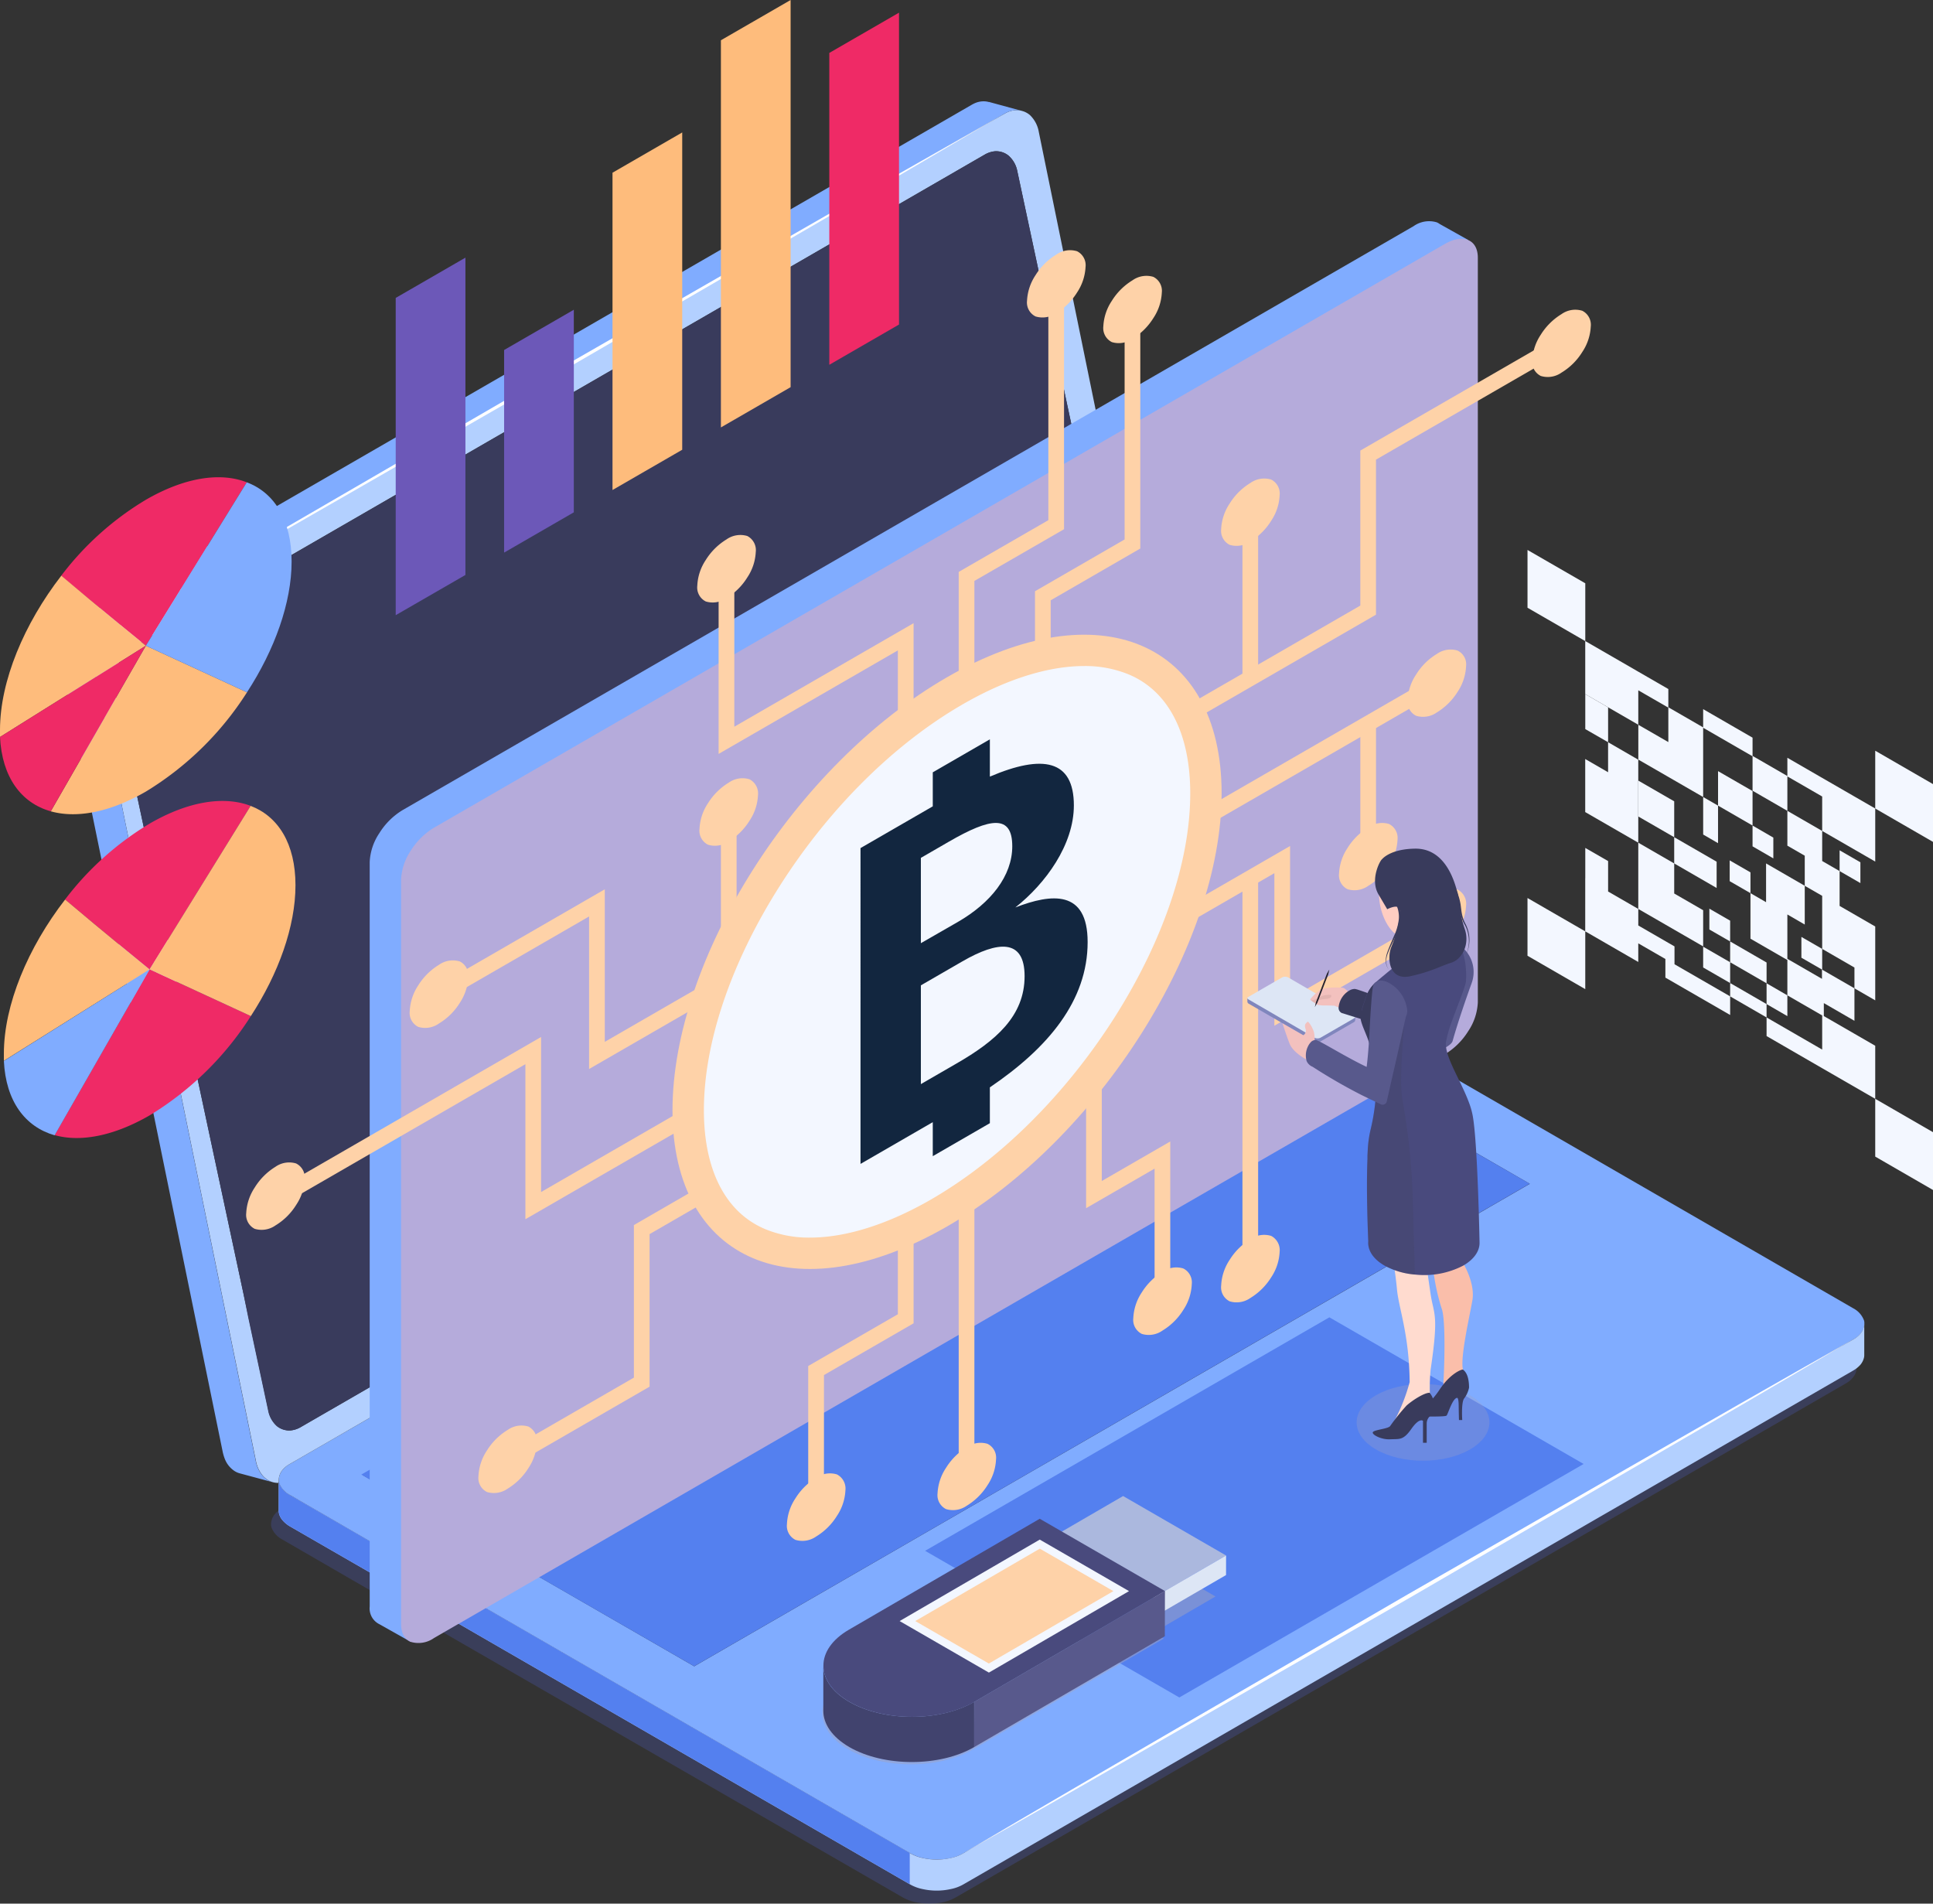 <svg xmlns="http://www.w3.org/2000/svg" width="364.157" height="358.556" viewBox="0 0 364.157 358.556">
  <rect x="0" y="0" width="364.157" height="358.556" fill="#333333" stroke="none"/>
  <g id="Grupo_124799" data-name="Grupo 124799" transform="translate(-950.842 -7496.307)">
    <g id="CF8_1.3_Mercado_de_divisas_1" data-name="CF8_1.3 Mercado de divisas 1" transform="translate(940.152 7461.747)">
      <g id="Layer_1" data-name="Layer 1" transform="translate(10.69 34.56)">
        <g id="Grupo_62372" data-name="Grupo 62372">
          <path id="Trazado_131835" data-name="Trazado 131835" d="M74.508,368.469a.517.517,0,0,0,0-.056,2.05,2.05,0,0,1-.048-.5,3.067,3.067,0,0,1,.657-1.826,4.685,4.685,0,0,1,1.441-1.185L244.1,268.158a8.384,8.384,0,0,1,2.451-.929,7.924,7.924,0,0,1,.8-.144,12.3,12.3,0,0,1,4.493.144,8.424,8.424,0,0,1,2.443.929l116.784,67.429a4.22,4.22,0,0,1,2.05,2.354,1.962,1.962,0,0,1,.04.577,3.011,3.011,0,0,1-.649,1.738,4.908,4.908,0,0,1-1.442,1.193l-45.7,26.387L249.207,411.8l-45.7,26.387a8.584,8.584,0,0,1-2.4.937,12.661,12.661,0,0,1-5.261,0,8.546,8.546,0,0,1-2.451-.937l-94.161-54.28L88.562,377.75,76.55,370.8A4.268,4.268,0,0,1,74.508,368.469Zm234.336-55.6,1.265-.737-62.464-36.037L90.284,366.987l1.273.737,61.151,35.284Z" transform="translate(-23.391 -80.846)" fill="#556bf7" opacity="0.2"/>
          <g id="Grupo_62359" data-name="Grupo 62359" transform="translate(11.566 19.082)">
            <path id="Trazado_131836" data-name="Trazado 131836" d="M76.424,383.1a.1.1,0,0,1,0,.048H76.36V382.6A2.1,2.1,0,0,0,76.424,383.1Z" transform="translate(-35.336 -122.964)" fill="#ecb591"/>
            <g id="Grupo_62358" data-name="Grupo 62358">
              <path id="Trazado_131837" data-name="Trazado 131837" d="M76.328,358.08v-.048a2.13,2.13,0,0,1-.048-.5,3.067,3.067,0,0,1,.657-1.826,4.709,4.709,0,0,1,1.441-1.193l167.548-96.747a8.71,8.71,0,0,1,2.442-.929c.256-.056.521-.1.8-.144a12.477,12.477,0,0,1,4.493.144,8.806,8.806,0,0,1,2.443.929L372.888,325.2a4.221,4.221,0,0,1,2.05,2.354,2,2,0,0,1,.04.577,3.011,3.011,0,0,1-.649,1.738,4.8,4.8,0,0,1-1.441,1.2l-45.7,26.379L251.027,401.42,205.3,427.807a8.585,8.585,0,0,1-2.4.937,12.66,12.66,0,0,1-5.261,0,8.543,8.543,0,0,1-2.451-.937l-94.1-54.328-10.667-6.158L78.41,360.378a4.285,4.285,0,0,1-2.082-2.3Zm234.368-55.6,1.265-.729L249.5,265.713,92.072,356.606l1.273.737,61.191,35.284Z" transform="translate(-35.32 -97.859)" fill="#80acff"/>
              <path id="Trazado_131838" data-name="Trazado 131838" d="M374.956,345.92v5.886a2.049,2.049,0,0,1-.088.617,3.258,3.258,0,0,1-.649,1.217,5.436,5.436,0,0,1-1.361,1.089L205.3,451.468a7.8,7.8,0,0,1-2.459.921,12.148,12.148,0,0,1-5.261,0,7.815,7.815,0,0,1-2.451-.921L99.514,396.26l-21.166-12.2a5.413,5.413,0,0,1-1.361-1.129,3.083,3.083,0,0,1-.673-1.265,3.2,3.2,0,0,1-.064-.569v-5.2h.064a4.356,4.356,0,0,0,2.034,2.274l31.745,18.323,85.039,49.1a8.066,8.066,0,0,0,2.451.945,12.148,12.148,0,0,0,5.261,0,8.007,8.007,0,0,0,2.459-.945L251,419.227l76.166-43.981,45.695-26.371a5.013,5.013,0,0,0,1.45-1.209A3.115,3.115,0,0,0,374.956,345.92Z" transform="translate(-35.314 -115.658)" fill="#b3d0ff"/>
              <path id="Trazado_131839" data-name="Trazado 131839" d="M352.375,372.01l-76.166,43.981-47.889-27.62,76.158-43.981Z" transform="translate(-65.603 -115.353)" fill="#5480ef"/>
              <path id="Trazado_131840" data-name="Trazado 131840" d="M315.794,303.989l-40.618,23.464-76.158,43.981-40.626,23.448L95.68,358.773l157.4-90.893Z" transform="translate(-39.184 -100.114)" fill="#5480ef"/>
              <path id="Trazado_131841" data-name="Trazado 131841" d="M67.631,318.478v.545a3.707,3.707,0,0,1-1.185-.152,2.5,2.5,0,0,1-.344-.12,4.157,4.157,0,0,1-1.69-1.353,6.1,6.1,0,0,1-1.073-2.5l-30.223-147.7a8.633,8.633,0,0,1-.128-2.651,9.778,9.778,0,0,1,1.93-4.941,6.623,6.623,0,0,1,1.954-1.77L204.436,61.094a4.573,4.573,0,0,1,2.058-.625,3.427,3.427,0,0,1,1.105.128,3.78,3.78,0,0,1,1.554.8,5.734,5.734,0,0,1,1.674,3.2l30.231,147.711a7.53,7.53,0,0,1,.152,1.353,9.61,9.61,0,0,1-.28,2.7,8.971,8.971,0,0,1-.416,1.289,4.341,4.341,0,0,0-.8.144,8.713,8.713,0,0,0-2.442.929L69.73,315.459a4.708,4.708,0,0,0-1.441,1.193,3.067,3.067,0,0,0-.657,1.826ZM235.8,209.774a7.775,7.775,0,0,0-.112-2.483l-3.828-17.906-.681-3.2L206.766,71.929a5.149,5.149,0,0,0-1.666-2.923,3.7,3.7,0,0,0-2.531-.8,4.693,4.693,0,0,0-1.922.625L40.355,161.389a6.27,6.27,0,0,0-1.85,1.6,8.921,8.921,0,0,0-1.858,4.581,7.512,7.512,0,0,0,.112,2.475L61.017,283.522l.921,4.316L65.7,305.456a5.205,5.205,0,0,0,1.626,2.891,3.716,3.716,0,0,0,2.5.8,4.653,4.653,0,0,0,1.922-.625l160.316-92.543a6.351,6.351,0,0,0,1.842-1.6,8.937,8.937,0,0,0,1.866-4.6Z" transform="translate(-26.688 -58.801)" fill="#b3d0ff"/>
              <path id="Trazado_131842" data-name="Trazado 131842" d="M236.569,209.219a7.776,7.776,0,0,1,.112,2.483,8.936,8.936,0,0,1-1.866,4.573,6.351,6.351,0,0,1-1.842,1.6L72.689,310.451a4.652,4.652,0,0,1-1.954.625,3.715,3.715,0,0,1-2.531-.8,5.205,5.205,0,0,1-1.658-2.923l-3.764-17.618-.857-4.284L37.669,172a7.512,7.512,0,0,1-.112-2.475,8.921,8.921,0,0,1,1.858-4.581,6.27,6.27,0,0,1,1.85-1.6L201.541,70.773a4.693,4.693,0,0,1,1.922-.625,3.7,3.7,0,0,1,2.531.8,5.149,5.149,0,0,1,1.682,2.907l24.4,114.269.681,3.2Z" transform="translate(-27.596 -60.729)" fill="#393b5c"/>
              <path id="Trazado_131843" data-name="Trazado 131843" d="M199.894,58.51h-.088a3.468,3.468,0,0,0-.8-.12,4.084,4.084,0,0,0-1.6.272,5.816,5.816,0,0,0-.745.36L29.071,155.777a6.526,6.526,0,0,0-1.962,1.77,9.9,9.9,0,0,0-1.93,4.933,8.929,8.929,0,0,0,.128,2.659L55.53,312.8a8.6,8.6,0,0,0,.392,1.3,4.805,4.805,0,0,0,1.6,2.114,3.469,3.469,0,0,0,1.193.593l6.142,1.65a2.494,2.494,0,0,1-.344-.12,4.156,4.156,0,0,1-1.69-1.353,6.1,6.1,0,0,1-1.073-2.5l-30.191-147.7a8.633,8.633,0,0,1-.128-2.651,9.778,9.778,0,0,1,1.93-4.941,6.623,6.623,0,0,1,1.954-1.77L202.881,60.68a4.573,4.573,0,0,1,2.058-.625,3.427,3.427,0,0,1,1.105.128h0Z" transform="translate(-25.133 -58.387)" fill="#80acff"/>
              <path id="Trazado_131844" data-name="Trazado 131844" d="M37.85,157.989l20.869-12.229,20.917-12.14,41.835-24.281,41.939-24.089,20.974-12.044,21.03-11.956L184.544,73.487l-20.917,12.14L121.792,109.9,79.853,134,58.88,146.033Z" transform="translate(-27.666 -58.958)" fill="#fff"/>
            </g>
            <path id="Trazado_131845" data-name="Trazado 131845" d="M195.132,453.045v5.878L99.514,403.715l-21.166-12.2a5.413,5.413,0,0,1-1.361-1.129,3.083,3.083,0,0,1-.673-1.265,3.2,3.2,0,0,1-.064-.569v-5.2h.064a4.357,4.357,0,0,0,2.034,2.274l31.745,18.323Z" transform="translate(-35.314 -123.113)" fill="#5480ef"/>
          </g>
          <g id="Grupo_62361" data-name="Grupo 62361" transform="translate(46.384 41.639)">
            <path id="Trazado_131846" data-name="Trazado 131846" d="M304.608,90.115l-5.39-3.019a2.747,2.747,0,0,0-.521-.3,5.036,5.036,0,0,0-4.372.713L103.858,197.5a13.19,13.19,0,0,0-4.38,4.34,10.619,10.619,0,0,0-1.818,5.422v140.24a3.307,3.307,0,0,0,1.818,3.331l5.9,3.323,3.1-4.1,92.943-53.655,95.234-54.984a13.189,13.189,0,0,0,4.38-4.34,10.6,10.6,0,0,0,1.81-5.422V92.469Z" transform="translate(-74.396 -86.555)" fill="#80acff"/>
            <path id="Trazado_131847" data-name="Trazado 131847" d="M301.7,244.311c-47.849,27.548-142.77,82.429-190.467,109.969a5.052,5.052,0,0,1-4.38.713c-1.121-.473-1.81-1.6-1.81-3.331V211.421a10.611,10.611,0,0,1,1.81-5.43,13.334,13.334,0,0,1,4.381-4.34L301.7,91.682c1.714-.985,3.259-1.185,4.38-.713s1.81,1.6,1.81,3.331V234.54a10.611,10.611,0,0,1-1.81,5.43A13.263,13.263,0,0,1,301.7,244.311Z" transform="translate(-75.866 -87.386)" fill="#b5abdb"/>
            <rect id="Rectángulo_7191" data-name="Rectángulo 7191" width="2.955" height="31.44" transform="translate(89.428 111.35)" fill="#fed2a8"/>
            <rect id="Rectángulo_7192" data-name="Rectángulo 7192" width="2.955" height="23.704" transform="translate(209.887 94.533)" fill="#fed2a8"/>
            <rect id="Rectángulo_7193" data-name="Rectángulo 7193" width="2.955" height="31.44" transform="translate(187.68 54.852)" fill="#fed2a8"/>
            <rect id="Rectángulo_7194" data-name="Rectángulo 7194" width="2.955" height="73.403" transform="translate(187.68 123.979)" fill="#fed2a8"/>
            <path id="Trazado_131848" data-name="Trazado 131848" d="M282.046,325.044h-2.955V300.082l-12.9,7.448V262.54h2.955v39.873l12.9-7.448Z" transform="translate(-107.964 -121.607)" fill="#fed2a8"/>
            <path id="Trazado_131849" data-name="Trazado 131849" d="M239.175,326.257H236.22V155.9l16.889-9.746V102.94h2.955v44.918L239.175,157.6Z" transform="translate(-101.994 -89.819)" fill="#fed2a8"/>
            <path id="Trazado_131850" data-name="Trazado 131850" d="M257.125,179.9H254.17V160.448l16.881-9.754v-43.2h2.955V152.4l-16.881,9.754Z" transform="translate(-105.57 -90.725)" fill="#fed2a8"/>
            <path id="Trazado_131851" data-name="Trazado 131851" d="M199.584,344.214h-2.963V318.5l16.889-9.746V183.714l-33.771,19.5V168.37H182.7v29.718l33.771-19.5V310.46l-16.881,9.746Z" transform="translate(-90.745 -102.851)" fill="#fed2a8"/>
            <path id="Trazado_131852" data-name="Trazado 131852" d="M130.692,350.372l-1.482-2.555,24.505-14.15V304.933L277.33,233.54v28.733l26.892-15.536L305.7,249.3l-31.328,18.091V238.657l-117.7,67.982v28.733Z" transform="translate(-80.68 -115.831)" fill="#fed2a8"/>
            <path id="Trazado_131853" data-name="Trazado 131853" d="M142.271,251.683V222.95l-26.659,15.392-1.482-2.555,31.1-17.954v28.733l142.33-82.172V135.2l37.15-21.446,1.482,2.555-35.677,20.6v29.2Z" transform="translate(-77.677 -91.972)" fill="#fed2a8"/>
            <path id="Trazado_131854" data-name="Trazado 131854" d="M122.389,295.526v-29.2L76.022,293.1l-1.482-2.563,50.8-29.334v29.2L296.1,191.82l1.474,2.563Z" transform="translate(-69.791 -107.522)" fill="#fed2a8"/>
            <g id="Grupo_62360" data-name="Grupo 62360" transform="translate(80.306 77.906)">
              <path id="Trazado_131855" data-name="Trazado 131855" d="M272.34,213.71c0,14.287-5.79,30.559-15.152,45.326S234.9,287.065,220.615,295.3s-27.228,9.922-36.573,5.966-15.152-13.542-15.152-27.829,5.79-30.551,15.152-45.318,22.295-28.029,36.573-36.269,27.228-9.922,36.574-5.966S272.34,199.432,272.34,213.71Z" transform="translate(-168.89 -183.838)" fill="#fed2a8"/>
              <path id="Trazado_131856" data-name="Trazado 131856" d="M196.268,298.864a21.557,21.557,0,0,1-8.449-1.6c-7.448-3.139-11.54-11.091-11.54-22.383,0-12.709,5.053-27.676,14.231-42.155,9.266-14.615,21.526-26.8,34.531-34.307,8.184-4.725,16.089-7.207,22.871-7.207a21.558,21.558,0,0,1,8.449,1.6c7.44,3.147,11.54,11.1,11.54,22.383,0,12.709-5.053,27.684-14.231,42.155-9.266,14.575-21.558,26.788-34.539,34.3C210.948,296.373,203.043,298.864,196.268,298.864Z" transform="translate(-170.362 -185.306)" fill="#f3f7ff"/>
            </g>
            <path id="Trazado_131857" data-name="Trazado 131857" d="M79.629,311.1a9.474,9.474,0,0,1-1.6,4.845,11.732,11.732,0,0,1-3.908,3.876,4.521,4.521,0,0,1-3.908.641,2.943,2.943,0,0,1-1.6-2.979,9.53,9.53,0,0,1,1.6-4.8,11.884,11.884,0,0,1,3.884-3.892A4.5,4.5,0,0,1,78,308.146,2.955,2.955,0,0,1,79.629,311.1Z" transform="translate(-68.61 -130.648)" fill="#fed2a8"/>
            <path id="Trazado_131858" data-name="Trazado 131858" d="M206.829,384.3a9.481,9.481,0,0,1-1.6,4.8,11.812,11.812,0,0,1-3.908,3.876,4.49,4.49,0,0,1-3.908.633,2.945,2.945,0,0,1-1.6-2.971,9.458,9.458,0,0,1,1.6-4.845,11.812,11.812,0,0,1,3.908-3.876,4.49,4.49,0,0,1,3.908-.633A3,3,0,0,1,206.829,384.3Z" transform="translate(-93.946 -145.215)" fill="#fed2a8"/>
            <path id="Trazado_131859" data-name="Trazado 131859" d="M186.259,220.806a9.458,9.458,0,0,1-1.6,4.8,11.812,11.812,0,0,1-3.908,3.876,4.487,4.487,0,0,1-3.908.633,2.938,2.938,0,0,1-1.6-2.971,9.458,9.458,0,0,1,1.6-4.845,11.884,11.884,0,0,1,3.908-3.876,4.49,4.49,0,0,1,3.908-.633A3,3,0,0,1,186.259,220.806Z" transform="translate(-89.848 -112.651)" fill="#fed2a8"/>
            <path id="Trazado_131860" data-name="Trazado 131860" d="M288.309,335.816a9.5,9.5,0,0,1-1.6,4.845,11.813,11.813,0,0,1-3.908,3.876,4.487,4.487,0,0,1-3.908.633,2.945,2.945,0,0,1-1.6-2.971,9.457,9.457,0,0,1,1.6-4.845,11.883,11.883,0,0,1,3.908-3.876,4.49,4.49,0,0,1,3.908-.633A2.938,2.938,0,0,1,288.309,335.816Z" transform="translate(-110.175 -135.567)" fill="#fed2a8"/>
            <path id="Trazado_131861" data-name="Trazado 131861" d="M242.259,377.025a9.458,9.458,0,0,1-1.6,4.845,11.884,11.884,0,0,1-3.908,3.876,4.524,4.524,0,0,1-3.908.641,2.943,2.943,0,0,1-1.6-2.979,9.473,9.473,0,0,1,1.6-4.8,11.811,11.811,0,0,1,3.908-3.876,4.494,4.494,0,0,1,3.908-.641A2.9,2.9,0,0,1,242.259,377.025Z" transform="translate(-101.002 -143.782)" fill="#fed2a8"/>
            <path id="Trazado_131862" data-name="Trazado 131862" d="M308.979,328.2a9.458,9.458,0,0,1-1.6,4.8,11.883,11.883,0,0,1-3.908,3.876,4.49,4.49,0,0,1-3.908.633,2.938,2.938,0,0,1-1.6-2.971,9.481,9.481,0,0,1,1.6-4.845,11.883,11.883,0,0,1,3.908-3.876,4.487,4.487,0,0,1,3.908-.633A3.036,3.036,0,0,1,308.979,328.2Z" transform="translate(-114.292 -134.041)" fill="#fed2a8"/>
            <path id="Trazado_131863" data-name="Trazado 131863" d="M352.839,246.746a9.458,9.458,0,0,1-1.6,4.8,11.884,11.884,0,0,1-3.908,3.876,4.493,4.493,0,0,1-3.908.633,2.95,2.95,0,0,1-1.6-2.971,9.474,9.474,0,0,1,1.6-4.845,11.732,11.732,0,0,1,3.908-3.876,4.487,4.487,0,0,1,3.908-.633A3,3,0,0,1,352.839,246.746Z" transform="translate(-123.028 -117.818)" fill="#fed2a8"/>
            <path id="Trazado_131864" data-name="Trazado 131864" d="M352.839,190.446a9.457,9.457,0,0,1-1.6,4.845,11.884,11.884,0,0,1-3.908,3.876,4.492,4.492,0,0,1-3.908.633,2.95,2.95,0,0,1-1.6-2.971,9.474,9.474,0,0,1,1.6-4.8,11.732,11.732,0,0,1,3.908-3.876,4.487,4.487,0,0,1,3.908-.633A2.878,2.878,0,0,1,352.839,190.446Z" transform="translate(-123.028 -106.62)" fill="#fed2a8"/>
            <path id="Trazado_131865" data-name="Trazado 131865" d="M308.979,150.275a9.458,9.458,0,0,1-1.6,4.8,11.884,11.884,0,0,1-3.908,3.876,4.5,4.5,0,0,1-3.908.641,2.95,2.95,0,0,1-1.6-2.979,9.458,9.458,0,0,1,1.6-4.8,11.812,11.812,0,0,1,3.908-3.876,4.494,4.494,0,0,1,3.908-.641A2.95,2.95,0,0,1,308.979,150.275Z" transform="translate(-114.292 -98.61)" fill="#fed2a8"/>
            <path id="Trazado_131866" data-name="Trazado 131866" d="M263.317,96.566a9.53,9.53,0,0,1-1.6,4.8,11.884,11.884,0,0,1-3.908,3.876,4.506,4.506,0,0,1-3.916.633,2.938,2.938,0,0,1-1.6-2.971,9.53,9.53,0,0,1,1.6-4.8,11.829,11.829,0,0,1,3.916-3.876,4.487,4.487,0,0,1,3.908-.633A2.938,2.938,0,0,1,263.317,96.566Z" transform="translate(-105.195 -87.913)" fill="#fed2a8"/>
            <path id="Trazado_131867" data-name="Trazado 131867" d="M382.169,110.566a9.474,9.474,0,0,1-1.6,4.8,11.732,11.732,0,0,1-3.908,3.876,4.487,4.487,0,0,1-3.908.633,2.945,2.945,0,0,1-1.6-2.971,9.457,9.457,0,0,1,1.6-4.8,11.885,11.885,0,0,1,3.908-3.876,4.492,4.492,0,0,1,3.908-.633A2.95,2.95,0,0,1,382.169,110.566Z" transform="translate(-128.87 -90.702)" fill="#fed2a8"/>
            <path id="Trazado_131868" data-name="Trazado 131868" d="M281.259,102.6a9.482,9.482,0,0,1-1.6,4.8,11.86,11.86,0,0,1-3.908,3.868,4.47,4.47,0,0,1-3.908.641,2.945,2.945,0,0,1-1.6-2.971,9.458,9.458,0,0,1,1.6-4.8,11.812,11.812,0,0,1,3.908-3.876,4.521,4.521,0,0,1,3.908-.641A2.943,2.943,0,0,1,281.259,102.6Z" transform="translate(-108.77 -89.114)" fill="#fed2a8"/>
            <path id="Trazado_131869" data-name="Trazado 131869" d="M185.739,163.588a9.458,9.458,0,0,1-1.6,4.8,11.812,11.812,0,0,1-3.908,3.876,4.494,4.494,0,0,1-3.908.641,2.945,2.945,0,0,1-1.6-2.971,9.458,9.458,0,0,1,1.6-4.845,11.884,11.884,0,0,1,3.908-3.876,4.524,4.524,0,0,1,3.908-.641A2.991,2.991,0,0,1,185.739,163.588Z" transform="translate(-89.745 -101.256)" fill="#fed2a8"/>
            <path id="Trazado_131870" data-name="Trazado 131870" d="M336.709,231.277a9.457,9.457,0,0,1-1.6,4.8,11.812,11.812,0,0,1-3.908,3.876,4.494,4.494,0,0,1-3.908.641,2.945,2.945,0,0,1-1.6-2.971,9.458,9.458,0,0,1,1.6-4.8,11.884,11.884,0,0,1,3.908-3.876,4.5,4.5,0,0,1,3.908-.641A2.938,2.938,0,0,1,336.709,231.277Z" transform="translate(-119.815 -114.745)" fill="#fed2a8"/>
            <path id="Trazado_131871" data-name="Trazado 131871" d="M134.259,373.046a9.458,9.458,0,0,1-1.6,4.8,11.884,11.884,0,0,1-3.908,3.876,4.49,4.49,0,0,1-3.908.633,2.938,2.938,0,0,1-1.6-2.971,9.474,9.474,0,0,1,1.6-4.845,11.812,11.812,0,0,1,3.908-3.876,4.487,4.487,0,0,1,3.908-.633A3.044,3.044,0,0,1,134.259,373.046Z" transform="translate(-79.491 -142.974)" fill="#fed2a8"/>
            <path id="Trazado_131872" data-name="Trazado 131872" d="M118.1,263.606a9.554,9.554,0,0,1-1.6,4.845,11.8,11.8,0,0,1-3.916,3.868,4.468,4.468,0,0,1-3.908.641,2.945,2.945,0,0,1-1.6-2.971,9.53,9.53,0,0,1,1.6-4.845,11.884,11.884,0,0,1,3.908-3.876,4.541,4.541,0,0,1,3.916-.641A2.943,2.943,0,0,1,118.1,263.606Z" transform="translate(-76.27 -121.184)" fill="#fed2a8"/>
            <path id="Trazado_131873" data-name="Trazado 131873" d="M255.908,246.633c0-9.9-6.8-9.153-13.614-6.519,5.678-4.485,11.019-11.788,11.019-19.22,0-8.577-5.822-9.69-15.824-5.422V208.45l-10.755,6.214v6.407l-13.614,7.864V288.42l13.614-7.864v6.407l10.755-6.214V274C248.492,266.55,255.908,257.668,255.908,246.633Zm-31.416-15.856,5.333-3.083c7.752-4.477,11.884-5.141,11.884.889,0,5.606-4.052,10.683-10.251,14.263l-6.967,4Zm6.623,38.784-6.623,3.828v-18.6l7.832-4.525c6.631-3.828,11.708-4.348,11.708,2.795C244.032,260.551,238.65,265.236,231.114,269.561Z" transform="translate(-97.393 -110.834)" fill="#12263f"/>
          </g>
          <g id="Grupo_62362" data-name="Grupo 62362" transform="translate(287.767 103.586)">
            <path id="Trazado_131874" data-name="Trazado 131874" d="M430.736,246.421v-9.994l-3.283-1.89v-5.67l-3.275-1.89v-6.559l-6.559-3.788v-6.487l-9.306-5.374v13.045l-5.646-3.259-.913-.529-5.654-3.259v-6.559l5.654,3.259V200.91l6.559,3.788v-3.436l9.306,5.374v3.436l6.559,3.788v-3.436l6.559,3.788,9.994,5.766v9.994l-9.994-5.766v-6.487l-6.559-3.788v6.487l6.559,3.788v5.662l3.283,1.9v6.559l6.711,3.876v13.91l-3.916-2.266v-3.916Z" transform="translate(-375.223 -171.28)" fill="#f3f7ff"/>
            <path id="Trazado_131875" data-name="Trazado 131875" d="M447.366,236.808v3.916l-3.916-2.258V234.55Z" transform="translate(-384.654 -177.98)" fill="#f3f7ff"/>
            <path id="Trazado_131876" data-name="Trazado 131876" d="M421.353,219.678v6.5l-6.5-3.756V215.93Z" transform="translate(-378.957 -174.271)" fill="#f3f7ff"/>
            <path id="Trazado_131877" data-name="Trazado 131877" d="M426.886,234.912l-3.916-2.266V228.73L426.886,231Z" transform="translate(-380.575 -176.821)" fill="#f3f7ff"/>
            <path id="Trazado_131878" data-name="Trazado 131878" d="M412.81,248.28l3.916,2.258v3.916L412.81,252.2Z" transform="translate(-378.551 -180.715)" fill="#f3f7ff"/>
            <path id="Trazado_131879" data-name="Trazado 131879" d="M417.59,236.92l3.916,2.258v3.916l-3.916-2.258Z" transform="translate(-379.503 -178.452)" fill="#f3f7ff"/>
            <path id="Trazado_131880" data-name="Trazado 131880" d="M412.532,236.083v4.949l-7.992-4.621V231.47Z" transform="translate(-376.904 -177.367)" fill="#f3f7ff"/>
            <path id="Trazado_131881" data-name="Trazado 131881" d="M414.153,230.709l-2.8-1.626V222.02l2.8,1.618Z" transform="translate(-378.26 -175.484)" fill="#f3f7ff"/>
            <path id="Trazado_131882" data-name="Trazado 131882" d="M417.7,255.99l6.863,3.964v3.916l-6.863-3.964Z" transform="translate(-379.525 -182.25)" fill="#f3f7ff"/>
            <path id="Trazado_131883" data-name="Trazado 131883" d="M426.27,269.746V265.83l3.916,2.266v3.916Z" transform="translate(-381.232 -184.21)" fill="#f3f7ff"/>
            <path id="Trazado_131884" data-name="Trazado 131884" d="M411.35,261.136V257.22l5.085,2.931v3.916Z" transform="translate(-378.26 -182.495)" fill="#f3f7ff"/>
            <path id="Trazado_131885" data-name="Trazado 131885" d="M424.563,269.734v2.515l-6.863-3.964V265.77Z" transform="translate(-379.525 -184.198)" fill="#f3f7ff"/>
            <path id="Trazado_131886" data-name="Trazado 131886" d="M393.6,212.421v5.686h0v9.946l-9.994-5.766v-9.994l4.308,2.491V209.13Z" transform="translate(-372.735 -172.917)" fill="#f3f7ff"/>
            <path id="Trazado_131887" data-name="Trazado 131887" d="M383.62,197.82l4.3,2.483v6.575l-4.3-2.475Z" transform="translate(-372.737 -170.664)" fill="#f3f7ff"/>
            <path id="Trazado_131888" data-name="Trazado 131888" d="M396.1,218.16l6.759,3.9v6.759l-6.759-3.9Z" transform="translate(-375.223 -174.715)" fill="#f3f7ff"/>
            <path id="Trazado_131889" data-name="Trazado 131889" d="M435.99,266.269l-6.559-3.788v-6.655l-6.951-4.012v-8.577l2.939,1.7v-7.3l7.287,4.212v7.3l-3.275-1.9v8.361l6.519,3.764v-1.746l-3.876-2.234v-3.916l3.916,2.258v3.916l6.078,3.508v6.118l-5.766-3.331v2.443l9.682,5.59v9.994l-8.272-4.773-1.722-.993-10.475-6.054v-3.508L435.99,272.7Z" transform="translate(-380.477 -178.595)" fill="#f3f7ff"/>
            <path id="Trazado_131890" data-name="Trazado 131890" d="M380.905,239.708l.008.008V233.99l4.3,2.475V242.2l5.686,3.283V248.6l6.823,3.94v3.363l10.483,6.046v3.508l-12.2-7.039v-3.508l-5.109-2.947v3.508l-9.986-5.766v10.883l-10.883-6.286V243.424l10.875,6.278Z" transform="translate(-370.03 -177.868)" fill="#f3f7ff"/>
            <path id="Trazado_131891" data-name="Trazado 131891" d="M408.311,245.477v6.815l-12.221-7.055V232.76l6.767,3.908v5.662Z" transform="translate(-375.221 -177.623)" fill="#f3f7ff"/>
            <path id="Trazado_131892" data-name="Trazado 131892" d="M462.713,310.17l-10.883-6.286V293l10.883,6.286Z" transform="translate(-386.323 -189.622)" fill="#f3f7ff"/>
            <path id="Trazado_131893" data-name="Trazado 131893" d="M462.713,217.416V228.3l-10.883-6.286V211.13Z" transform="translate(-386.323 -173.315)" fill="#f3f7ff"/>
            <path id="Trazado_131894" data-name="Trazado 131894" d="M380.913,170.188v10.883l6.342,3.66,3.644,2.106,5.662,3.267v3.508l-5.662-3.267v6.487l-9.994-5.774v-9.986l-10.875-6.278V163.91Z" transform="translate(-370.03 -163.91)" fill="#f3f7ff"/>
          </g>
          <g id="Grupo_62363" data-name="Grupo 62363" transform="translate(74.548)">
            <path id="Trazado_131895" data-name="Trazado 131895" d="M142.413,145.569l-13.133,7.584V114.994l13.133-7.584Z" transform="translate(-108.859 -49.07)" fill="#6c58b8"/>
            <path id="Trazado_131896" data-name="Trazado 131896" d="M193.413,107.483l-13.133,7.584V42.144l13.133-7.584Z" transform="translate(-119.017 -34.56)" fill="#febc7c"/>
            <path id="Trazado_131897" data-name="Trazado 131897" d="M167.913,125.475l-13.133,7.584V73.294l13.133-7.584Z" transform="translate(-113.938 -40.764)" fill="#febc7c"/>
            <path id="Trazado_131898" data-name="Trazado 131898" d="M116.913,154.925,103.78,162.5V102.744l13.133-7.584Z" transform="translate(-103.78 -46.63)" fill="#6c58b8"/>
            <path id="Trazado_131899" data-name="Trazado 131899" d="M218.913,96.28l-13.133,7.584V45.124l13.133-7.584Z" transform="translate(-124.096 -35.154)" fill="#ef2a66"/>
          </g>
          <g id="Grupo_62364" data-name="Grupo 62364" transform="translate(0 89.892)">
            <path id="Trazado_131900" data-name="Trazado 131900" d="M60.042,147.763,41.03,178.538s-8.993-7.3-15.96-13.157a56.2,56.2,0,0,1,15.96-14.327C48.406,146.786,55.109,145.833,60.042,147.763Z" transform="translate(-13.554 -146.81)" fill="#ef2a66"/>
            <path id="Trazado_131901" data-name="Trazado 131901" d="M38.166,183.15,10.69,200.343v-1.321c0-9.241,4.557-20.021,11.548-29.062C29.173,175.846,38.166,183.15,38.166,183.15Z" transform="translate(-10.69 -151.421)" fill="#febc7c"/>
            <path id="Trazado_131902" data-name="Trazado 131902" d="M59.6,195.207a58.769,58.769,0,0,1-19.068,18.707c-6.831,3.94-13.085,5.061-17.9,3.708L40.544,186.43Z" transform="translate(-13.068 -154.701)" fill="#febc7c"/>
            <path id="Trazado_131903" data-name="Trazado 131903" d="M72.46,162.911c0,7.768-3.2,16.649-8.409,24.641L45,178.776,64.011,148C69.225,149.946,72.46,155.119,72.46,162.911Z" transform="translate(-17.524 -147.047)" fill="#80acff"/>
            <path id="Trazado_131904" data-name="Trazado 131904" d="M38.166,186.43,20.252,217.622c-5.55-1.562-9.185-6.407-9.562-14Z" transform="translate(-10.69 -154.701)" fill="#ef2a66"/>
          </g>
          <g id="Grupo_62365" data-name="Grupo 62365" transform="translate(0.729 150.862)">
            <path id="Trazado_131905" data-name="Trazado 131905" d="M60.956,223.87,41.92,254.685S32.943,247.382,26,241.5a56.45,56.45,0,0,1,15.944-14.3C49.312,222.933,56.015,221.98,60.956,223.87Z" transform="translate(-14.468 -222.944)" fill="#ef2a66"/>
            <path id="Trazado_131906" data-name="Trazado 131906" d="M39.052,259.3,11.6,276.5v-1.321c0-9.241,4.549-20.02,11.54-29.054C30.075,252,39.052,259.3,39.052,259.3Z" transform="translate(-11.6 -227.56)" fill="#febc7c"/>
            <path id="Trazado_131907" data-name="Trazado 131907" d="M60.506,271.349A58.714,58.714,0,0,1,41.43,290.056C34.6,294,28.345,295.117,23.54,293.772L41.43,262.54Z" transform="translate(-13.978 -230.831)" fill="#ef2a66"/>
            <path id="Trazado_131908" data-name="Trazado 131908" d="M73.364,239.051c0,7.768-3.2,16.649-8.409,24.641L45.88,254.884,64.916,224.1C70.121,226.094,73.364,231.227,73.364,239.051Z" transform="translate(-18.428 -223.174)" fill="#febc7c"/>
            <path id="Trazado_131909" data-name="Trazado 131909" d="M39.052,262.58l-17.89,31.232c-5.558-1.6-9.193-6.407-9.562-14.006Z" transform="translate(-11.6 -230.839)" fill="#80acff"/>
          </g>
          <g id="Grupo_62368" data-name="Grupo 62368" transform="translate(234.993 159.844)">
            <path id="Trazado_131910" data-name="Trazado 131910" d="M304.659,268.593l5.966-3.444a1.458,1.458,0,0,1,1.337,0l11.508,6.663.977.168v.657a.512.512,0,0,1-.28.36l-6.214,3.588a1.458,1.458,0,0,1-1.337,0L304.4,269.514a.488.488,0,0,1-.272-.376V268.5Z" transform="translate(-304.13 -240.3)" fill="#8086bd"/>
            <path id="Trazado_131911" data-name="Trazado 131911" d="M317.336,275.9a1.225,1.225,0,0,0,.593-.144l6.326-3.652c.12-.072.192-.16.192-.232a.344.344,0,0,0-.192-.24l-12.421-7.207a1.289,1.289,0,0,0-1.185,0l-6.326,3.652c-.12.072-.192.16-.192.24s.072.16.192.232l12.421,7.207A1.225,1.225,0,0,0,317.336,275.9Z" transform="translate(-304.13 -240.159)" fill="#dde6f5"/>
            <path id="Trazado_131912" data-name="Trazado 131912" d="M326.558,269s-2.659-2.234-4.581-1.249-2.963,1.385-2.947,1.546a2.515,2.515,0,0,0,2.034.8c1.049-.08,4.308-.8,4.308-.8Z" transform="translate(-307.098 -240.8)" fill="#e3b4b1"/>
            <path id="Trazado_131913" data-name="Trazado 131913" d="M327.791,269.437c-.168-.064-2.026-2.4-2.683-2.571a14.536,14.536,0,0,0-4,.208,8.522,8.522,0,0,0-2.194,1.97c0,.288.569.288,1.706-.368a3.62,3.62,0,0,1,2.146-.464.128.128,0,0,1,.12.136c0,.3-.128.544-1.137.633-1.257.1-1.506.392-1.506.392s-.473.376-.36.609a6.453,6.453,0,0,0,1.361.216s2.17,0,2.314.08,2.579,1.049,2.579,1.049Z" transform="translate(-307.074 -240.664)" fill="#f3c1be"/>
            <path id="Trazado_131914" data-name="Trazado 131914" d="M338.283,270.427c-3.612-1.2-7.936-2.779-9.29-3.2h-.048a1.017,1.017,0,0,0-.5-.056,2.09,2.09,0,0,0-.857.3,4.1,4.1,0,0,0-1.994,3.139,1.081,1.081,0,0,0,.553,1.065.8.8,0,0,0,.232.072c1.722.553,12.533,3.916,15.464,4.292C342.848,276.1,338.3,268.745,338.283,270.427Z" transform="translate(-308.405 -240.733)" fill="#393b5c"/>
            <g id="Grupo_62367" data-name="Grupo 62367" transform="translate(20.58)">
              <path id="Trazado_131915" data-name="Trazado 131915" d="M351.18,362.193c4.893,2.827,4.893,7.4,0,10.219s-12.813,2.819-17.69,0-4.885-7.392,0-10.219S346.295,359.375,351.18,362.193Z" transform="translate(-329.829 -259.24)" fill="#a0a2c1" opacity="0.3"/>
              <path id="Trazado_131916" data-name="Trazado 131916" d="M353.514,331.75s2.274,3.708,1.706,6.943-2.451,11.308-1.706,13.278-4.469,7.936-5.133,7.672.8-.545,1.137-2.539.857-14.639-.1-16.921a40.74,40.74,0,0,1-1.6-7.5Z" transform="translate(-333.412 -253.598)" fill="#fabeaa"/>
              <g id="Grupo_62366" data-name="Grupo 62366" transform="translate(0.938 2.667)">
                <path id="Trazado_131917" data-name="Trazado 131917" d="M352.083,256.989l-.272-.184h0l-.264-.144a2.741,2.741,0,0,0-.961-.312.883.883,0,0,0-.2,0,1.41,1.41,0,0,0-1.033.416h0a1.45,1.45,0,0,0-.208.264,2.194,2.194,0,0,0-.3.961,4.581,4.581,0,0,0,.224,1.842s-6.2,19.876-6.222,19.676c-.152-1.241,7.207-3,7.664-4.709.985-3.548,2.659-8.329,3.564-10.843a6.126,6.126,0,0,0-1.4-6.471A5.477,5.477,0,0,0,352.083,256.989Z" transform="translate(-333.36 -241.245)" fill="#58598c"/>
                <path id="Trazado_131918" data-name="Trazado 131918" d="M345.374,357.7a34.837,34.837,0,0,1,0-6.887c1.6-10.723.545-10.2-.04-14.295s-.9-5.542-.657-8.056l-6.847-.865s.865,4.485,1.185,8.1,2.306,8.465,2.4,17.546a34.307,34.307,0,0,1-2.9,7.352c-1.425,2.459,5.093-1.826,4.861-1.746S345.374,357.7,345.374,357.7Z" transform="translate(-332.36 -255.438)" fill="#ffdbcf"/>
                <path id="Trazado_131919" data-name="Trazado 131919" d="M353.225,312.844h0c0,1.546-1.033,3.091-3.067,4.268a15.9,15.9,0,0,1-9.121,1.69,14.248,14.248,0,0,1-5.718-1.69c-2.186-1.257-3.2-2.939-3.059-4.589-.072-1.666-.4-9.61-.152-15.5v-.665l.048-.9a21.324,21.324,0,0,1,.569-4.076,38.012,38.012,0,0,0,.945-6.118h0a72.566,72.566,0,0,0,.3-11.868.544.544,0,0,0-.064-.232c-.2-.352-.729-.985-1.289-1.722a13.737,13.737,0,0,1-1.6-2.4.056.056,0,0,0,0-.04c.208-.753.521-1.7.841-2.579a6.5,6.5,0,0,1,1.449-2.322l.1-.1.192-.176c.464-.416.985-.873,1.6-1.369h0c3.123-2.659,3.676-2.611,3.764-2.555h0c5.109-.641,7.047-2.034,7.752-2.875a1.831,1.831,0,0,0,.208-.256h0a1.3,1.3,0,0,0,.208-.408h1.033a3.052,3.052,0,0,1,.961.312l.264.152h0c1.105,1.449,1.425,4.669,1.281,6.455a1.962,1.962,0,0,1,0,.312c-.24,1.337-1.6,4.565-2.651,7.48a24.328,24.328,0,0,0-1.105,3.868c-.2,1.313.488,3.123,1.434,5.149s2.138,4.276,2.915,6.407a13.95,13.95,0,0,1,.625,2.146C352.864,293.336,353.225,312.844,353.225,312.844Z" transform="translate(-331.002 -241.25)" fill="#494a7d"/>
                <path id="Trazado_131920" data-name="Trazado 131920" d="M341.026,320.622a14.246,14.246,0,0,1-5.718-1.69c-2.186-1.257-3.2-2.939-3.059-4.589-.072-1.666-.4-9.61-.152-15.5v-.665l.048-.9a21.323,21.323,0,0,1,.569-4.076,38.008,38.008,0,0,0,.945-6.118h0a72.574,72.574,0,0,0,.3-11.868.545.545,0,0,0-.064-.232c-.2-.352-.729-.985-1.289-1.722a13.737,13.737,0,0,1-1.6-2.4.056.056,0,0,0,0-.04c.208-.753.521-1.7.841-2.579a6.494,6.494,0,0,1,1.449-2.322l.1-.1.192-.176c.464-.416,2.563.192,2.563.192l3.131,4.933s-1.3,12.525-.633,16.665a127.15,127.15,0,0,1,1.97,18.018c.04,1.081.072,2.178.1,3.259.056,2.074.1,4.116.144,5.958C340.97,317.155,341,319.229,341.026,320.622Z" transform="translate(-331 -243.071)" fill="#3e4055" opacity="0.18"/>
                <path id="Trazado_131921" data-name="Trazado 131921" d="M347.3,250.853s-.553,3.291,1.714,3.756c0,0-.513,2.747-8.168,3.556l-.649.184s1.4-1.6.729-4.981,2.619-5.494,2.619-5.494l3.251-.184.865.328Z" transform="translate(-332.832 -239.522)" fill="#ffcdc2"/>
                <path id="Trazado_131922" data-name="Trazado 131922" d="M335.717,239.164s-.617,1.065-.617,4.2,1.425,6.342,3.2,7.616l2.963.5,3.027-3.748,1.938-5.99L343.6,239.5l-2.979-1.281-1.177-.729h-2.4Z" transform="translate(-331.817 -237.49)" fill="#ffcdc2"/>
                <path id="Trazado_131923" data-name="Trazado 131923" d="M340.656,251.668a.714.714,0,0,1,0-.288A1.739,1.739,0,0,0,340.656,251.668Z" transform="translate(-332.92 -240.257)" fill="#ff41cd"/>
                <path id="Trazado_131924" data-name="Trazado 131924" d="M340.628,250.79a1.865,1.865,0,0,1,0,.472,3.083,3.083,0,0,1,0-.472Z" transform="translate(-332.916 -240.139)" fill="#ff41cd"/>
                <path id="Trazado_131925" data-name="Trazado 131925" d="M353.05,258.42h0a1.686,1.686,0,0,0,0-.2Z" transform="translate(-335.392 -241.619)" fill="#ff41cd"/>
                <path id="Trazado_131926" data-name="Trazado 131926" d="M344.333,362.14a3.517,3.517,0,0,1,.8,2.667,3.331,3.331,0,0,1-.9,1.906,1.866,1.866,0,0,0-.448,1.185v3.66h-.7v-4.132s-.649-.681-2.194,1.522-2.234,1.866-4,1.954-3.676-.993-3.2-1.409,2.811-.577,3.2-1.073A38.055,38.055,0,0,1,340,364.534C341.129,363.533,343.34,362.116,344.333,362.14Z" transform="translate(-331.52 -262.318)" fill="#393b5c"/>
              </g>
              <path id="Trazado_131927" data-name="Trazado 131927" d="M335.5,269.168s-.8,3.267-1.546,6.022h0c-.665,2.459-1.3,4.5-1.3,3.468,0-2.21-2.09-5.229-1.89-6.7a9.674,9.674,0,0,1,.256-1.121.056.056,0,0,0,0-.04c.208-.753.521-1.7.841-2.579a6.5,6.5,0,0,1,1.449-2.322l.1-.1.192-.176h0l.937.721Z" transform="translate(-330.013 -240.426)" fill="#393b5c"/>
              <path id="Trazado_131928" data-name="Trazado 131928" d="M352.271,356.688c-.144-.1-2.322.649-4.34,3.684s-2.963,2.915-3.347,2.891c0,0-2.915-.064-2.619.865a2.655,2.655,0,0,0,2.467,1.385c.865,0,4.485.08,4.749-.16s1.121-3.291,2-3.347c0,0,.272-.064.288,1.4s.056,2.779.056,2.779h.617s-.216-3.091.312-4a5.173,5.173,0,0,0,.969-2.09C353.424,358.818,353.2,357.336,352.271,356.688Z" transform="translate(-332.242 -258.563)" fill="#393b5c"/>
              <path id="Trazado_131929" data-name="Trazado 131929" d="M333.728,266.55c0,.136-.072.384-.128.8h0A2.29,2.29,0,0,1,333.728,266.55Z" transform="translate(-330.58 -240.611)" fill="#494a7d"/>
              <path id="Trazado_131930" data-name="Trazado 131930" d="M333.79,266.455C333.79,266.431,333.8,266.431,333.79,266.455Z" transform="translate(-330.618 -240.589)" fill="#494a7d"/>
              <path id="Trazado_131931" data-name="Trazado 131931" d="M333.839,266.35v.088a.168.168,0,0,1,0-.088Z" transform="translate(-330.626 -240.572)" fill="#494a7d"/>
              <path id="Trazado_131932" data-name="Trazado 131932" d="M335.465,236.17c-.328.168-2.306,3.8-.657,6.6l1.65,2.8s2.635-1.4,2.475.577a25.4,25.4,0,0,1-1.73,6.6c-.8,2.058-.416,6.343,3.628,5.438s5.518-1.85,7.664-2.531,3.548-3.572,2.555-6.407-1.073-6.1-1.4-7.007-1.81-8.08-7.832-8.08C336.955,234.192,335.465,236.17,335.465,236.17Z" transform="translate(-330.691 -234.16)" fill="#393b5c"/>
              <path id="Trazado_131933" data-name="Trazado 131933" d="M338.828,246.54a5.085,5.085,0,0,1,.729,3.428,10.138,10.138,0,0,1-1.073,3.259c-.472,1.025-.993,2.026-1.393,3.075a4.309,4.309,0,0,0-.328,1.6,2.914,2.914,0,0,0,.537,1.6,3.043,3.043,0,0,1-.609-1.6,4.6,4.6,0,0,1,.264-1.682c.368-1.081.849-2.106,1.281-3.147a9.867,9.867,0,0,0,.913-3.2,5.479,5.479,0,0,0-.12-1.6,3.836,3.836,0,0,0-.625-1.426Z" transform="translate(-331.195 -236.626)" fill="#393b5c"/>
              <path id="Trazado_131934" data-name="Trazado 131934" d="M351.241,240.38a18.75,18.75,0,0,1,1.818,3.548,10.185,10.185,0,0,1,.521,1.954c.1.673.144,1.313.288,1.954a6.59,6.59,0,0,0,.689,1.818,6.761,6.761,0,0,1,.609,1.914,6.454,6.454,0,0,1-.577,3.876,6.407,6.407,0,0,0,.44-3.852,6.167,6.167,0,0,0-.657-1.842,6.878,6.878,0,0,1-.761-1.858c-.176-.641-.248-1.321-.36-1.954a10.606,10.606,0,0,0-.569-1.858,17.963,17.963,0,0,0-1.922-3.436Z" transform="translate(-333.998 -235.399)" fill="#393b5c"/>
            </g>
            <path id="Trazado_131935" data-name="Trazado 131935" d="M320,269.669c.064-.312.144-.625.216-.937l.344-.889.681-1.786.681-1.778.344-.889c.16-.28.3-.569.465-.8-.064.312-.144.625-.216.937l-.344.889-.681,1.778-.681,1.786-.344.889C320.3,269.109,320.152,269.4,320,269.669Z" transform="translate(-307.291 -239.823)" fill="#24222e"/>
            <path id="Trazado_131936" data-name="Trazado 131936" d="M313.759,279.063c.7,1.682,3.2,2.955,3.2,2.955l1-1.482.384-.585v-.136a9.011,9.011,0,0,0,0-2.867c-.28-1.105-1.145-2.274-1.249-2.074s-.689.352-.384,1.273a.985.985,0,0,1-.408,1.265l-3.916-2.25S313.271,277.885,313.759,279.063Z" transform="translate(-305.775 -242.265)" fill="#f3c1be"/>
            <path id="Trazado_131937" data-name="Trazado 131937" d="M336.988,270.859a2.4,2.4,0,0,1-.264,1.145c-.1.424-1.6,7.263-2.691,11.924-.44,1.97-.8,3.556-.921,4.092a.8.8,0,0,1-1.193.424c-.5-.232-1.9-.889-3.588-1.722a102.1,102.1,0,0,1-9.169-5.293,2.066,2.066,0,0,1-1.137-1.1,3.86,3.86,0,0,1,.24-2.707,3.013,3.013,0,0,1,.464-.721,1.257,1.257,0,0,1,1.137-.513h0l.28.128c1.273.553,5.726,3.307,9.193,4.933.208-1.674.392-3.78.529-6.479.232-4.541.432-6.759.545-7.864.064-.464.112-.729.144-.873a.224.224,0,0,1,0-.088c0-.04,0-.048.048-.08a1.5,1.5,0,0,1,1.433-.881,3.316,3.316,0,0,1,1.6.5A6.69,6.69,0,0,1,336.988,270.859Z" transform="translate(-306.869 -240.34)" fill="#58598c"/>
          </g>
          <path id="Trazado_131938" data-name="Trazado 131938" d="M237.4,446.323c27.764-16.393,55.729-32.441,83.59-48.674,28.029-16.016,55.881-32.193,83.966-48.049-27.732,16.409-55.761,32.457-83.6,48.69C293.369,414.29,265.485,430.475,237.4,446.323Z" transform="translate(-55.846 -97.309)" fill="#fff"/>
          <path id="Trazado_131939" data-name="Trazado 131939" d="M278.209,407.262l-19.4-11.212-11.676,6.783-2.266-1.289-35.9,20.893c-6.479,3.764-6.407,9.858.072,13.614s17.041,3.764,23.52,0l35.917-20.869-1.946-1.129Z" transform="translate(-49.223 -106.561)" fill="#a0a2c1" opacity="0.5"/>
          <g id="Grupo_62371" data-name="Grupo 62371" transform="translate(155.103 281.777)">
            <path id="Trazado_131940" data-name="Trazado 131940" d="M290.912,397.624l-13.606,7.9-19.4-11.2,13.606-7.9Z" transform="translate(-215.034 -386.42)" fill="#abb8de"/>
            <path id="Trazado_131941" data-name="Trazado 131941" d="M295.734,400.41l-.008,3.684-13.606,7.9.008-3.684Z" transform="translate(-219.856 -389.207)" fill="#dde6f5"/>
            <g id="Grupo_62370" data-name="Grupo 62370" transform="translate(0 4.284)">
              <path id="Trazado_131942" data-name="Trazado 131942" d="M275.8,408.77l-.024,8.513L239.86,438.16l.024-8.513Z" transform="translate(-211.439 -395.156)" fill="#58598c"/>
              <path id="Trazado_131943" data-name="Trazado 131943" d="M204.37,434.783V426.27c0,2.483,1.6,4.965,4.9,6.863,6.519,3.756,17.049,3.756,23.52,0v8.513c-6.471,3.756-17,3.756-23.52,0C206,439.748,204.362,437.265,204.37,434.783Z" transform="translate(-204.37 -398.642)" fill="#41436e"/>
              <g id="Grupo_62369" data-name="Grupo 62369" transform="translate(0.018)">
                <path id="Trazado_131944" data-name="Trazado 131944" d="M268.736,405.384,232.82,426.261c-6.471,3.756-17,3.756-23.52,0s-6.543-9.866-.072-13.614l35.917-20.877Z" transform="translate(-204.392 -391.77)" fill="#494a7d"/>
                <path id="Trazado_131945" data-name="Trazado 131945" d="M265.54,406.376l-26.4,15.344-16.817-9.706,26.4-15.344Z" transform="translate(-207.963 -392.746)" fill="#f3f7ff"/>
                <path id="Trazado_131946" data-name="Trazado 131946" d="M226,412.438,249.464,398.8l13.862,8-23.464,13.638Z" transform="translate(-208.696 -393.17)" fill="#fed2a8"/>
              </g>
            </g>
          </g>
        </g>
      </g>
    </g>
  </g>
</svg>

